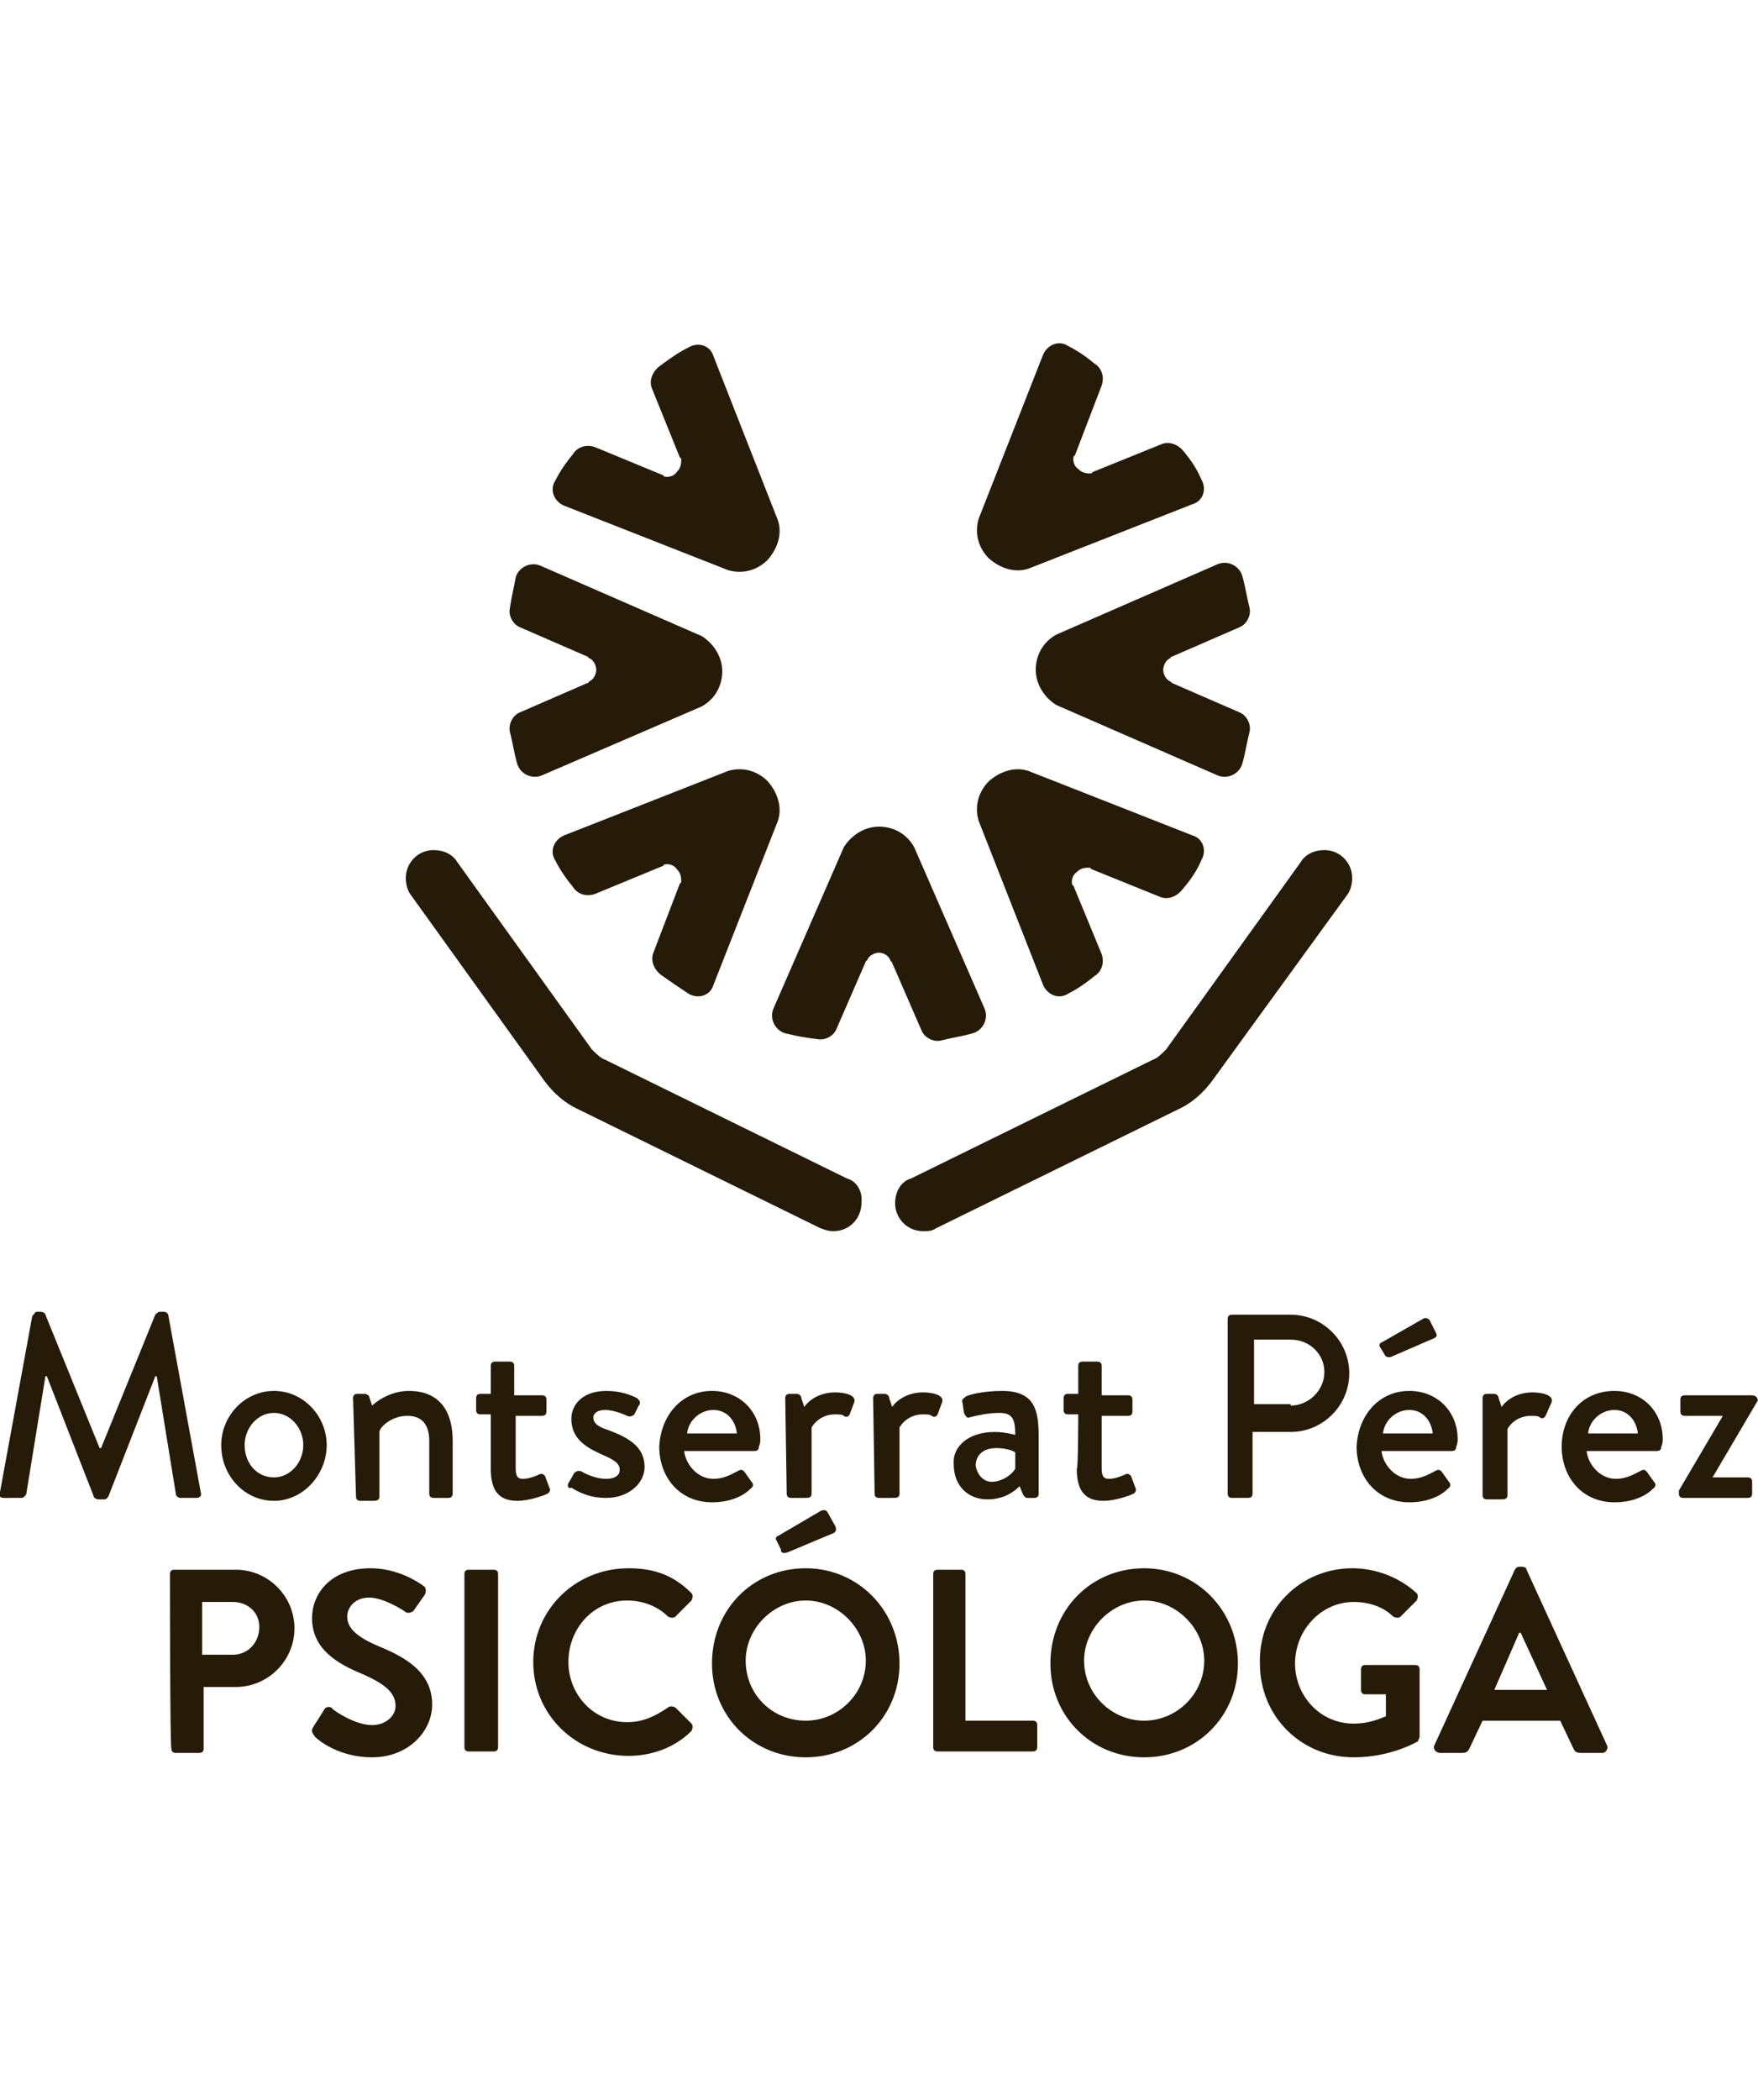 <?xml version="1.0" encoding="UTF-8"?> <svg xmlns="http://www.w3.org/2000/svg" xml:space="preserve" width="120" id="Capa_1" x="0" y="0" style="enable-background:new 0 0 120 143.3" version="1.1" viewBox="0 0 120 143.3"><style>.st0{fill:#261b09}</style><path d="M11.6 107.4c0-.2.1-.3.3-.3h4.2c2.2 0 4 1.8 4 4s-1.8 4-4 4h-2.2v4.2c0 .2-.1.3-.3.3H12c-.2 0-.3-.1-.3-.3-.1 0-.1-11.9-.1-11.9zm4.3 5.5c1 0 1.8-.8 1.8-1.9 0-1-.8-1.7-1.8-1.7h-2.1v3.6h2.1zm5.5 4.9.7-1.1c.1-.3.5-.3.6-.1.1.1 1.5 1.1 2.7 1.1.9 0 1.6-.6 1.6-1.3 0-.9-.7-1.5-2.3-2.2-1.7-.7-3.4-1.7-3.4-3.8 0-1.6 1.2-3.4 4-3.4 1.8 0 3.2.9 3.6 1.2.2.1.2.4.1.6l-.7 1c-.1.2-.4.3-.6.2-.1-.1-1.5-1-2.5-1s-1.5.7-1.5 1.3c0 .8.7 1.4 2.1 2 1.7.7 3.7 1.7 3.7 4 0 1.8-1.6 3.6-4.1 3.6-2.2 0-3.6-1.1-3.9-1.4-.2-.3-.3-.4-.1-.7zm10.3-10.4c0-.2.1-.3.3-.3h1.7c.2 0 .3.1.3.3v11.8c0 .2-.1.3-.3.3H32c-.2 0-.3-.1-.3-.3v-11.8zm11.2-.4c1.8 0 3.1.5 4.3 1.7.1.1.1.3 0 .5l-1.1 1.1c-.1.1-.3.1-.5 0-.7-.7-1.7-1.1-2.8-1.1-2.3 0-4 1.9-4 4.2 0 2.2 1.7 4.1 4 4.1 1.1 0 1.9-.4 2.8-1 .1-.1.3-.1.5 0l1.1 1.1c.1.1.1.3 0 .5-1.2 1.2-2.8 1.7-4.3 1.7-3.6 0-6.5-2.8-6.5-6.4 0-3.6 2.9-6.4 6.5-6.4zm12.1 0c3.6 0 6.4 2.9 6.4 6.5s-2.8 6.4-6.4 6.4c-3.6 0-6.4-2.8-6.4-6.4 0-3.7 2.8-6.5 6.4-6.5zm0 10.4c2.2 0 4.1-1.8 4.1-4.1 0-2.2-1.9-4.1-4.1-4.1-2.2 0-4.1 1.9-4.1 4.1 0 2.3 1.8 4.1 4.1 4.1zm-1.7-11.7-.3-.6c-.1-.1 0-.3.1-.3l2.9-1.7c.2-.1.4-.1.5.1l.5.9c.1.2.1.4-.1.5l-3.1 1.3c-.3.1-.5.1-.5-.2zm10.4 1.7c0-.2.1-.3.3-.3h1.6c.2 0 .3.1.3.3v10h4.6c.2 0 .3.1.3.3v1.5c0 .2-.1.3-.3.3H64c-.2 0-.3-.1-.3-.3v-11.8zm14.4-.4c3.6 0 6.4 2.9 6.4 6.5s-2.8 6.4-6.4 6.4c-3.6 0-6.4-2.8-6.4-6.4 0-3.7 2.8-6.5 6.4-6.5zm0 10.4c2.2 0 4.1-1.8 4.1-4.1 0-2.2-1.9-4.1-4.1-4.1-2.2 0-4.1 1.9-4.1 4.1 0 2.3 1.9 4.1 4.1 4.1zM92.3 107c1.6 0 3.2.6 4.4 1.7.1.1.1.3 0 .5l-1.1 1.1c-.1.1-.3.1-.5 0-.7-.7-1.7-1-2.7-1-2.2 0-4 1.9-4 4.2 0 2.2 1.7 4.1 4 4.1 1 0 1.7-.3 2.2-.5v-1.5h-1.4c-.2 0-.3-.1-.3-.3v-1.4c0-.2.1-.3.3-.3h3.4c.2 0 .3.1.3.3v4.6c0 .1-.1.2-.1.3 0 0-1.8 1.1-4.4 1.1-3.6 0-6.4-2.8-6.4-6.4-.1-3.7 2.8-6.5 6.3-6.5zm5.6 12.1 5.5-12c.1-.1.1-.2.3-.2h.2c.2 0 .3.1.3.2l5.5 12c.1.2-.1.5-.3.5h-1.5c-.3 0-.4-.1-.5-.3l-.9-1.9h-5.3l-.9 1.9c-.1.2-.2.3-.5.3h-1.5c-.3 0-.5-.3-.4-.5zm7.7-3.8-1.8-3.9h-.1l-1.7 3.9h3.6zM84.8 52.1c-.2.7-1 1.1-1.7.8l-11-4.8c-.8-.5-1.4-1.4-1.4-2.4s.5-1.9 1.4-2.4l11-4.8c.7-.3 1.5.1 1.7.8.2.7.3 1.4.5 2.2.1.5-.2 1.1-.7 1.3l-4.6 2c-.1 0-.1.1-.1.1-.3.1-.5.5-.5.8 0 .3.2.7.5.8l.1.1 4.6 2c.5.2.8.8.7 1.3-.2.8-.3 1.5-.5 2.2zM53.6 70.5c-.7-.2-1.1-1-.8-1.7l4.8-11c.5-.8 1.4-1.4 2.4-1.4s1.9.5 2.4 1.4l4.8 11c.3.7-.1 1.5-.8 1.7-.7.2-1.4.3-2.2.5-.5.1-1.1-.2-1.3-.7l-2-4.6c0-.1-.1-.1-.1-.1-.1-.4-.5-.6-.8-.6s-.7.2-.8.5l-.1.1-2 4.6c-.2.5-.8.8-1.3.7-.8-.1-1.4-.2-2.2-.4zM35.2 39.4c.2-.7 1-1.1 1.7-.8l11 4.8c.8.5 1.4 1.4 1.4 2.4s-.5 1.9-1.4 2.4L37 52.9c-.7.3-1.5-.1-1.7-.8-.2-.7-.3-1.4-.5-2.2-.1-.5.2-1.1.7-1.3l4.6-2c.1 0 .1-.1.1-.1.3-.1.5-.5.5-.8s-.2-.7-.5-.8l-.1-.1-4.6-2c-.5-.2-.8-.8-.7-1.3.1-.7.3-1.5.4-2.1zM24.1 95.4c0-.2.1-.3.3-.3h.5c.1 0 .3.1.3.2l.2.6c.1-.1 1.1-1 2.5-1 2.2 0 3 1.5 3 3.4v3.6c0 .2-.1.3-.3.3h-1c-.2 0-.3-.1-.3-.3v-3.6c0-1.1-.5-1.7-1.5-1.7-1.1 0-1.9.8-1.9 1.1v4.4c0 .2-.1.3-.4.3h-.9c-.2 0-.3-.1-.3-.3l-.2-6.7zM2.2 89.8c.1-.1.2-.3.3-.3h.3c.1 0 .3.1.3.2l3.7 9.1h.1l3.7-9.1c.1-.1.2-.2.3-.2h.3c.1 0 .3.1.3.3l2.2 12c.1.3-.1.4-.3.4h-1.1c-.1 0-.3-.1-.3-.3l-1.3-8h-.1l-3.2 8.2c-.1.1-.1.2-.3.2h-.4c-.1 0-.3-.1-.3-.2l-3.2-8.2h-.1l-1.3 8c0 .1-.2.3-.3.3H.3c-.3 0-.4-.1-.3-.4l2.2-12zm16.5 5.1c2 0 3.6 1.7 3.6 3.7s-1.6 3.8-3.6 3.8-3.6-1.7-3.6-3.8c0-2 1.6-3.7 3.6-3.7zm0 5.9c1.1 0 2-1 2-2.2 0-1.2-.9-2.2-2-2.2s-2 1-2 2.2c0 1.2.8 2.2 2 2.2zm14.8-4.3h-.7c-.2 0-.3-.1-.3-.3v-.8c0-.2.1-.3.3-.3h.7v-1.9c0-.2.1-.3.3-.3h1c.2 0 .3.1.3.3v2H37c.2 0 .3.1.3.3v.8c0 .2-.1.3-.3.3h-1.8v3.6c0 .6.2.7.5.7.4 0 .9-.2 1.1-.3.2-.1.3 0 .4.1l.3.8c.1.2 0 .3-.1.4-.2.1-1.2.5-2.1.5-1.4 0-1.8-.9-1.8-2.2v-3.7zm5.3 4.7.4-.7c.1-.1.3-.2.5-.1 0 0 .8.5 1.7.5.5 0 .9-.2.9-.6 0-.5-.4-.7-1.3-1.1-1.1-.5-2-1.1-2-2.4 0-.9.7-1.9 2.4-1.9 1 0 1.7.3 2.1.5.1.1.3.3.1.5l-.3.6c-.1.1-.3.2-.5.1 0 0-.8-.4-1.5-.4-.6 0-.8.3-.8.5 0 .5.5.7 1.1.9 1.3.5 2.4 1.1 2.4 2.5 0 1.1-1.1 2.1-2.6 2.1-1.2 0-1.9-.4-2.4-.7-.2.1-.3-.1-.2-.3zm9.8-6.3c1.9 0 3.3 1.4 3.3 3.3 0 .1 0 .3-.1.5 0 .2-.1.3-.3.3h-4.8c.1.9.9 1.9 2 1.9.7 0 1.2-.3 1.6-.5.2-.1.3-.2.5 0l.5.7c.1.1.2.3-.1.5-.5.5-1.4.9-2.6.9-2.2 0-3.6-1.7-3.6-3.8.1-2.1 1.5-3.8 3.6-3.8zm1.7 2.9c-.1-.9-.7-1.6-1.6-1.6-.9 0-1.7.7-1.8 1.6h3.4zm3.3-2.4c0-.2.1-.3.3-.3h.5c.1 0 .3.1.3.3l.2.6c.1-.2.8-1 2.1-1 .7 0 1.5.2 1.3.7l-.3.8c-.1.2-.3.2-.4.1-.1-.1-.4-.1-.6-.1-1 0-1.5.7-1.6.9v4.5c0 .3-.2.3-.5.3H54c-.2 0-.3-.1-.3-.3l-.1-6.5zm6 0c0-.2.1-.3.3-.3h.5c.1 0 .3.1.3.3l.2.6c.1-.2.8-1 2.1-1 .7 0 1.5.2 1.3.7l-.3.8c-.1.2-.3.2-.4.1-.1-.1-.4-.1-.6-.1-1 0-1.5.7-1.6.9v4.5c0 .3-.2.3-.5.3H60c-.2 0-.3-.1-.3-.3l-.1-6.5zm8.3 2.3c.7 0 1.4.2 1.4.2 0-1.1-.2-1.5-1.1-1.5-.8 0-1.6.2-2 .3-.2.1-.3-.1-.4-.3l-.1-.7c-.1-.2.1-.3.2-.4.1-.1 1.1-.4 2.5-.4 2.3 0 2.5 1.4 2.5 3.2v3.8c0 .2-.1.3-.3.3h-.5c-.1 0-.2-.1-.3-.3l-.2-.5c-.4.4-1.1.9-2.2.9-1.3 0-2.3-.9-2.3-2.4-.1-1.2 1-2.2 2.8-2.2zm-.2 3.4c.7 0 1.4-.5 1.6-.9v-1.1c-.1-.1-.6-.3-1.3-.3-.9 0-1.4.5-1.4 1.2.1.6.5 1.1 1.1 1.1zm5.9-4.6h-.7c-.2 0-.3-.1-.3-.3v-.8c0-.2.1-.3.3-.3h.7v-1.9c0-.2.1-.3.3-.3h1c.2 0 .3.1.3.3v2H77c.2 0 .3.1.3.3v.8c0 .2-.1.3-.3.3h-1.8v3.6c0 .6.2.7.5.7.4 0 .9-.2 1.1-.3s.3 0 .4.1l.3.8c.1.2 0 .3-.1.4-.2.1-1.2.5-2.1.5-1.4 0-1.8-.9-1.8-2.2.1.1.1-3.7.1-3.7zM83.8 90c0-.2.1-.3.3-.3h4c2.2 0 4 1.8 4 4s-1.8 4-4 4h-2.6v4.2c0 .2-.1.3-.3.3h-1.1c-.2 0-.3-.1-.3-.3V90zm4.3 5.9c1.2 0 2.3-1 2.3-2.3 0-1.2-1-2.2-2.3-2.2h-2.5v4.4h2.5zm8.1-1c1.9 0 3.3 1.4 3.3 3.3 0 .1 0 .3-.1.5 0 .2-.1.3-.3.3h-4.8c.1.9.9 1.9 2 1.9.7 0 1.2-.3 1.6-.5.2-.1.3-.2.5 0l.5.7c.1.1.2.3-.1.5-.5.5-1.4.9-2.6.9-2.2 0-3.6-1.7-3.6-3.8.1-2.1 1.5-3.8 3.6-3.8zm-1.7-2.5-.3-.5c-.1-.1 0-.3.1-.3l2.8-1.6c.1-.1.4-.1.5.1l.4.8c.1.2.1.3-.1.4l-3 1.3c-.2 0-.3 0-.4-.2zm3.3 5.4c-.1-.9-.7-1.6-1.6-1.6-.9 0-1.7.7-1.8 1.6h3.4zm3.4-2.4c0-.2.1-.3.3-.3h.5c.1 0 .3.1.3.3l.2.6c.1-.2.8-1 2.1-1 .7 0 1.5.2 1.3.7l-.4.9c-.1.2-.3.2-.4.1-.1-.1-.4-.1-.6-.1-1 0-1.5.7-1.6.9v4.5c0 .3-.2.3-.5.3h-.9c-.2 0-.3-.1-.3-.3v-6.6zm9-.5c1.9 0 3.3 1.4 3.3 3.3 0 .1 0 .3-.1.5 0 .2-.1.3-.3.3h-4.8c.1.9.9 1.9 2 1.9.7 0 1.2-.3 1.6-.5.2-.1.3-.2.5 0l.5.7c.1.1.2.3-.1.5-.5.5-1.4.9-2.6.9-2.2 0-3.6-1.7-3.6-3.8 0-2.1 1.4-3.8 3.6-3.8zm1.6 2.9c-.1-.9-.7-1.6-1.6-1.6-.9 0-1.7.7-1.8 1.6h3.4zm2.8 3.9 3-5.1H115c-.2 0-.3-.1-.3-.3v-.8c0-.2.1-.3.3-.3h4.6c.3 0 .5.3.3.5l-3 5.1h2.4c.2 0 .3.1.3.3v.8c0 .2-.1.3-.3.3h-4.4c-.2 0-.3-.1-.3-.3v-.2zM82 32.7c.4.7.1 1.5-.6 1.7l-11.2 4.4c-.9.3-1.9 0-2.7-.7-.7-.7-1-1.7-.7-2.7l4.4-11.2c.3-.7 1.1-1 1.7-.6.6.3 1.2.7 1.8 1.2.5.3.7.9.5 1.5L73.4 31c0 .1-.1.1-.1.1-.1.3 0 .7.3.9.3.3.6.3.9.3l.1-.1 4.7-1.9c.5-.2 1.1 0 1.5.5.5.6.9 1.2 1.2 1.9zm-35-9c.7-.4 1.5-.1 1.7.6l4.4 11.2c.3.9 0 1.9-.7 2.7-.7.7-1.7 1-2.7.7l-11.2-4.4c-.7-.3-1-1.1-.6-1.7.3-.6.7-1.2 1.2-1.8.3-.5.9-.7 1.5-.5l4.6 1.9c.1 0 .1.1.1.1.3.1.7 0 .9-.3.3-.3.3-.6.3-.9l-.1-.1-1.9-4.7c-.2-.5 0-1.1.5-1.5.8-.6 1.4-1 2-1.3zm35 35c.4-.7.1-1.5-.6-1.7l-11.2-4.4c-.9-.3-1.9 0-2.7.7-.7.7-1 1.7-.7 2.7l4.4 11.2c.3.7 1.1 1 1.7.6.6-.3 1.2-.7 1.8-1.2.5-.3.7-.9.5-1.5l-1.9-4.6c0-.1-.1-.1-.1-.1-.1-.3 0-.7.3-.9.3-.3.6-.3.9-.3l.1.1 4.7 1.9c.5.2 1.1 0 1.5-.5.6-.7 1-1.3 1.3-2zm-35 9.1c.7.4 1.5.1 1.7-.6L53.1 56c.3-.9 0-1.9-.7-2.7-.7-.7-1.7-1-2.7-.7L38.5 57c-.7.3-1 1.1-.6 1.7.3.6.7 1.2 1.2 1.8.3.5.9.7 1.5.5l4.6-1.9c.1 0 .1-.1.1-.1.3-.1.7 0 .9.3.3.3.3.6.3.9l-.1.1-1.8 4.7c-.2.5 0 1.1.5 1.5.7.5 1.3.9 1.9 1.3zm10.8 12.6-16.5-8.1c-.3-.1-.6-.4-.9-.7l-9.2-12.8c-.3-.5-.9-.8-1.6-.8-1.1 0-1.9.9-1.9 1.9 0 .4.1.8.3 1.1l9.2 12.8c.6.8 1.4 1.5 2.3 1.9L56 83.8c.3.1.5.2.9.2 1.1 0 1.9-.9 1.9-1.9.1-.8-.3-1.5-1-1.7zm4.4 0 16.5-8.1c.3-.1.6-.4.9-.7l9.2-12.8c.3-.5.9-.8 1.6-.8 1.1 0 1.9.9 1.9 1.9 0 .4-.1.8-.3 1.1l-9.3 12.8c-.6.8-1.4 1.5-2.3 1.9l-16.5 8.1c-.3.2-.5.2-.9.2-1.1 0-1.9-.9-1.9-1.9 0-.8.4-1.5 1.1-1.7z" class="st0"></path></svg> 